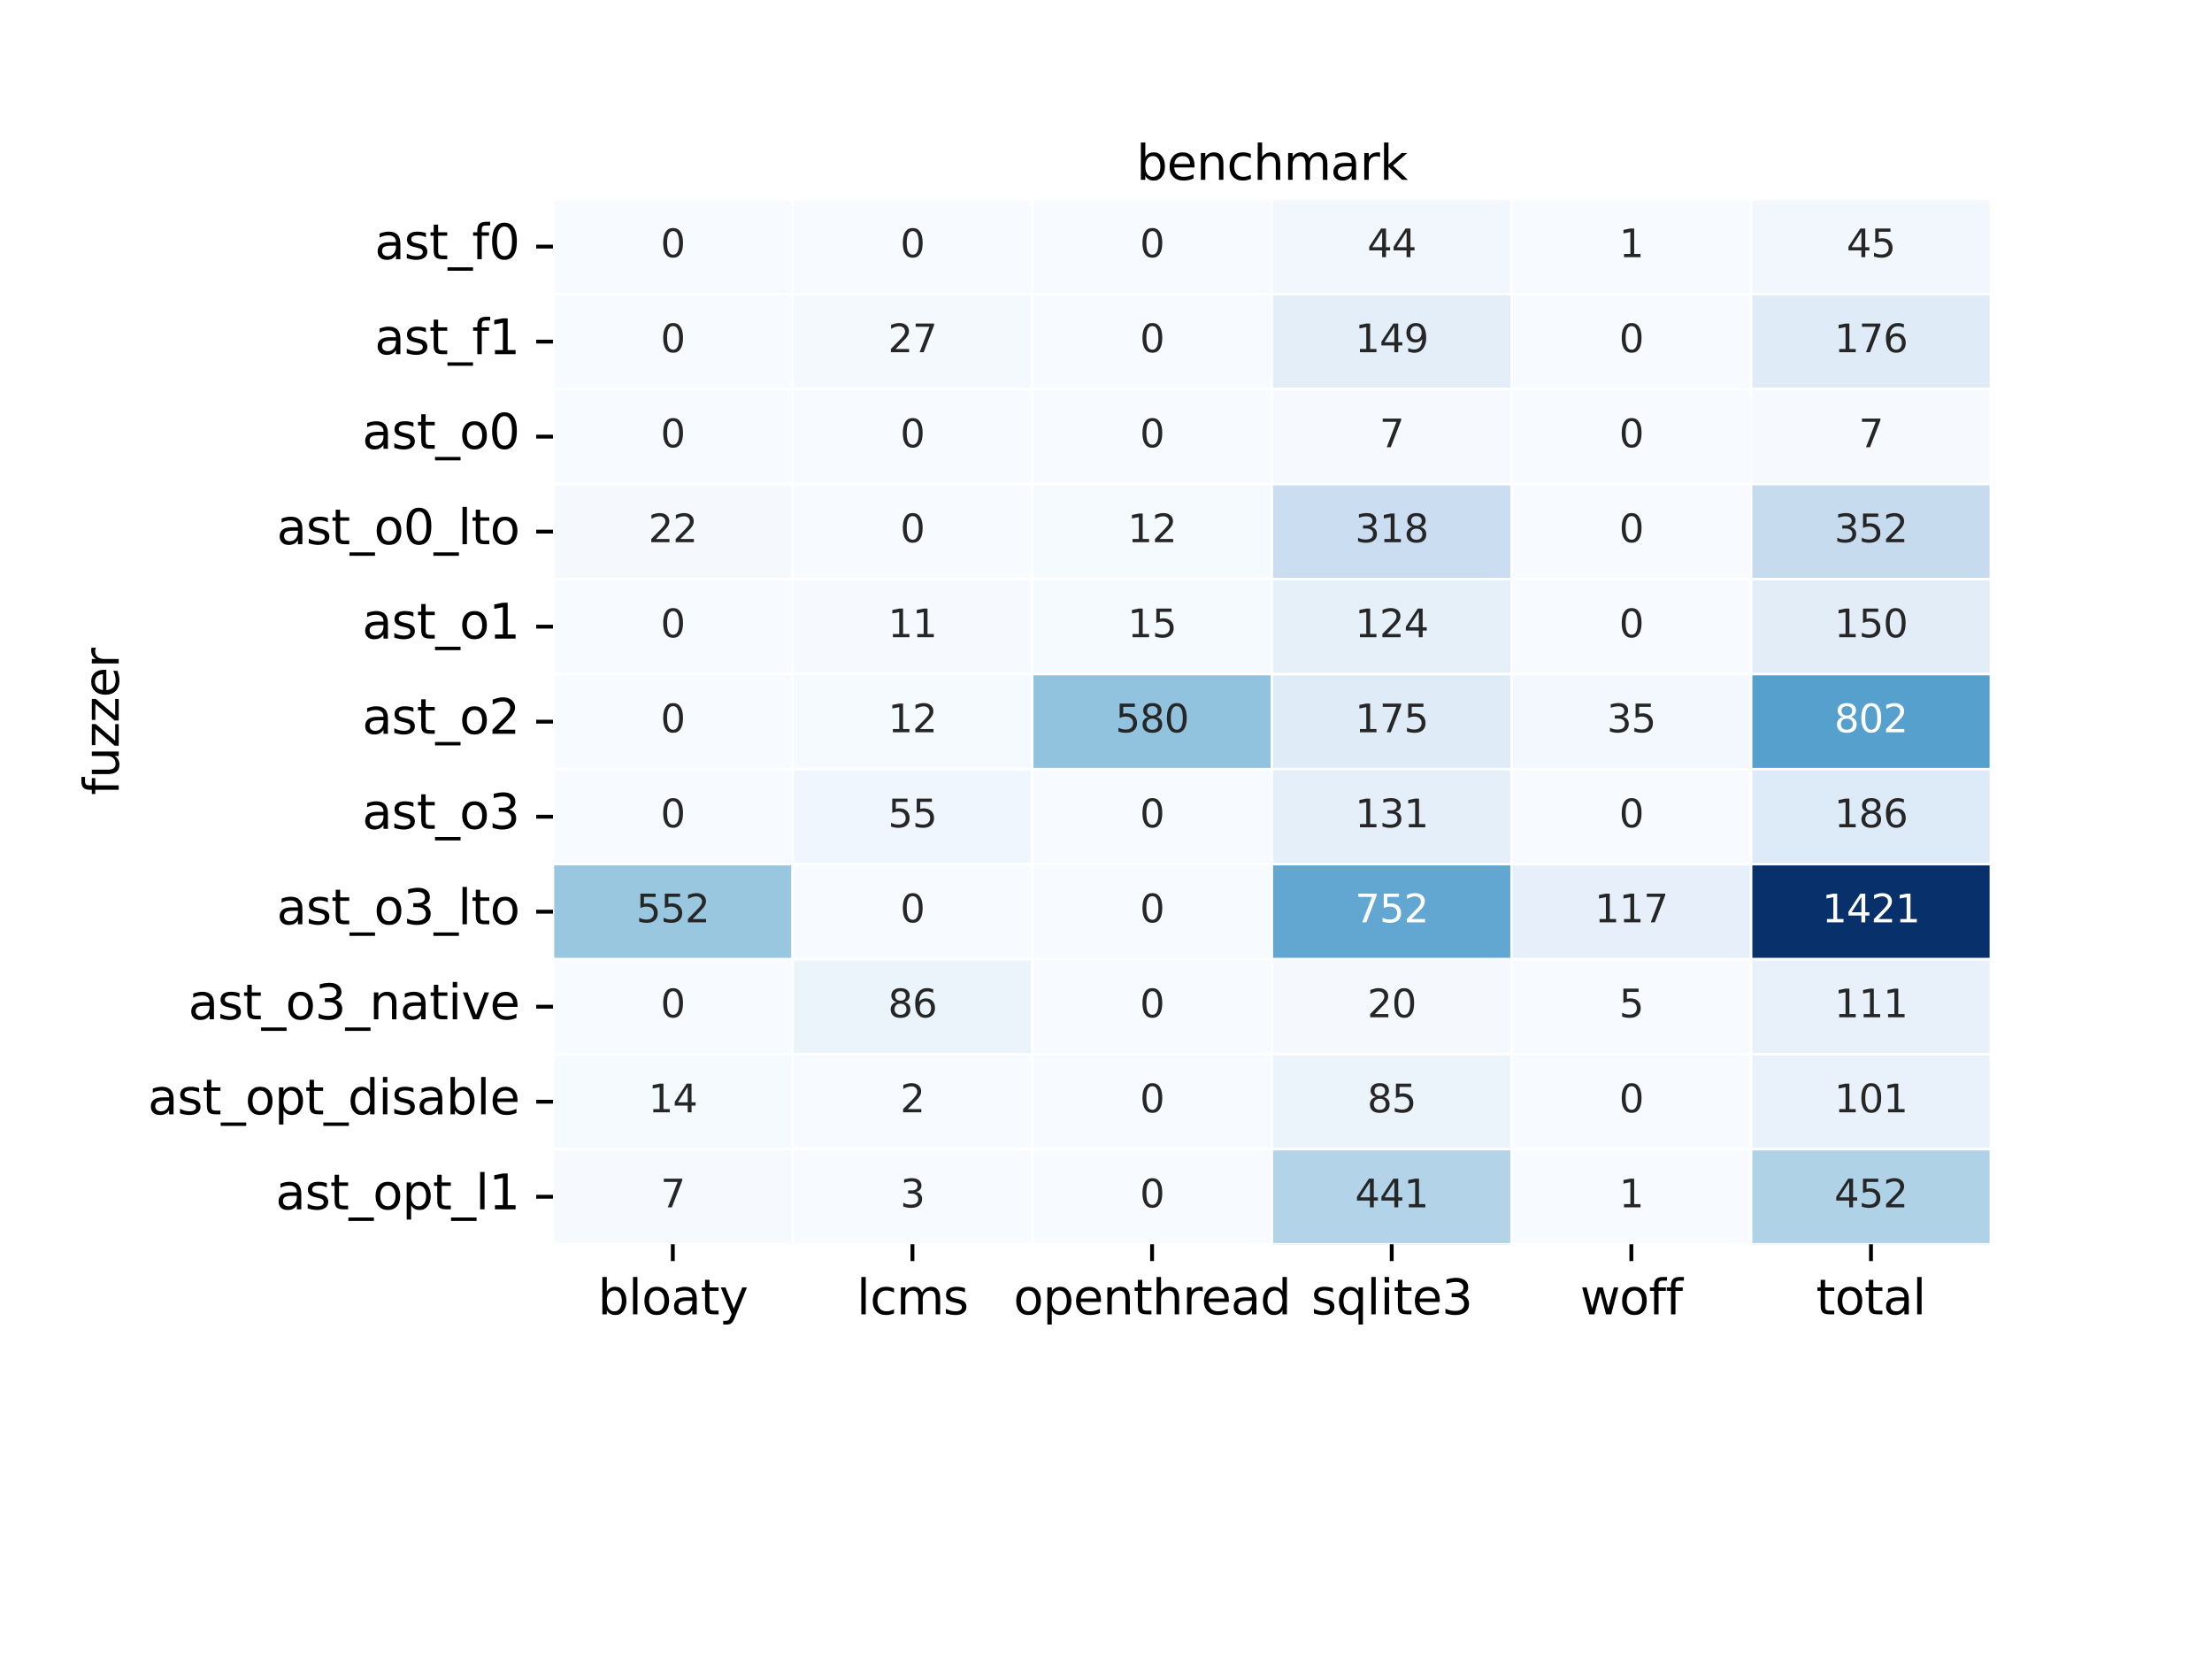 <?xml version="1.0" encoding="utf-8" standalone="no"?>
<!DOCTYPE svg PUBLIC "-//W3C//DTD SVG 1.1//EN"
  "http://www.w3.org/Graphics/SVG/1.1/DTD/svg11.dtd">
<svg xmlns:xlink="http://www.w3.org/1999/xlink" width="460.8pt" height="345.6pt" viewBox="0 0 460.8 345.6" xmlns="http://www.w3.org/2000/svg" version="1.1">
 <defs>
  <style type="text/css">*{stroke-linejoin: round; stroke-linecap: butt}</style>
 </defs>
 <g id="figure_1">
  <g id="patch_1">
   <path d="M 0 345.6 
L 460.8 345.6 
L 460.8 0 
L 0 0 
z
" style="fill: #ffffff"/>
  </g>
  <g id="axes_1">
   <g id="patch_2">
    <path d="M 115.2 259.2 
L 414.72 259.2 
L 414.72 41.472 
L 115.2 41.472 
z
" style="fill: #ffffff"/>
   </g>
   <g id="QuadMesh_1">
    <path d="M 115.2 41.472 
L 165.12 41.472 
L 165.12 61.265 
L 115.2 61.265 
L 115.2 41.472 
" clip-path="url(#pef3a5b1c20)" style="fill: #f7fbff; stroke: #ffffff; stroke-width: 0.5"/>
    <path d="M 165.12 41.472 
L 215.04 41.472 
L 215.04 61.265 
L 165.12 61.265 
L 165.12 41.472 
" clip-path="url(#pef3a5b1c20)" style="fill: #f7fbff; stroke: #ffffff; stroke-width: 0.5"/>
    <path d="M 215.04 41.472 
L 264.96 41.472 
L 264.96 61.265 
L 215.04 61.265 
L 215.04 41.472 
" clip-path="url(#pef3a5b1c20)" style="fill: #f7fbff; stroke: #ffffff; stroke-width: 0.5"/>
    <path d="M 264.96 41.472 
L 314.88 41.472 
L 314.88 61.265 
L 264.96 61.265 
L 264.96 41.472 
" clip-path="url(#pef3a5b1c20)" style="fill: #f2f7fd; stroke: #ffffff; stroke-width: 0.5"/>
    <path d="M 314.88 41.472 
L 364.8 41.472 
L 364.8 61.265 
L 314.88 61.265 
L 314.88 41.472 
" clip-path="url(#pef3a5b1c20)" style="fill: #f7fbff; stroke: #ffffff; stroke-width: 0.5"/>
    <path d="M 364.8 41.472 
L 414.72 41.472 
L 414.72 61.265 
L 364.8 61.265 
L 364.8 41.472 
" clip-path="url(#pef3a5b1c20)" style="fill: #f1f7fd; stroke: #ffffff; stroke-width: 0.5"/>
    <path d="M 115.2 61.265 
L 165.12 61.265 
L 165.12 81.059 
L 115.2 81.059 
L 115.2 61.265 
" clip-path="url(#pef3a5b1c20)" style="fill: #f7fbff; stroke: #ffffff; stroke-width: 0.5"/>
    <path d="M 165.12 61.265 
L 215.04 61.265 
L 215.04 81.059 
L 165.12 81.059 
L 165.12 61.265 
" clip-path="url(#pef3a5b1c20)" style="fill: #f4f9fe; stroke: #ffffff; stroke-width: 0.5"/>
    <path d="M 215.04 61.265 
L 264.96 61.265 
L 264.96 81.059 
L 215.04 81.059 
L 215.04 61.265 
" clip-path="url(#pef3a5b1c20)" style="fill: #f7fbff; stroke: #ffffff; stroke-width: 0.5"/>
    <path d="M 264.96 61.265 
L 314.88 61.265 
L 314.88 81.059 
L 264.96 81.059 
L 264.96 61.265 
" clip-path="url(#pef3a5b1c20)" style="fill: #e3eef8; stroke: #ffffff; stroke-width: 0.5"/>
    <path d="M 314.88 61.265 
L 364.8 61.265 
L 364.8 81.059 
L 314.88 81.059 
L 314.88 61.265 
" clip-path="url(#pef3a5b1c20)" style="fill: #f7fbff; stroke: #ffffff; stroke-width: 0.5"/>
    <path d="M 364.8 61.265 
L 414.72 61.265 
L 414.72 81.059 
L 364.8 81.059 
L 364.8 61.265 
" clip-path="url(#pef3a5b1c20)" style="fill: #dfebf7; stroke: #ffffff; stroke-width: 0.5"/>
    <path d="M 115.2 81.059 
L 165.12 81.059 
L 165.12 100.852 
L 115.2 100.852 
L 115.2 81.059 
" clip-path="url(#pef3a5b1c20)" style="fill: #f7fbff; stroke: #ffffff; stroke-width: 0.5"/>
    <path d="M 165.12 81.059 
L 215.04 81.059 
L 215.04 100.852 
L 165.12 100.852 
L 165.12 81.059 
" clip-path="url(#pef3a5b1c20)" style="fill: #f7fbff; stroke: #ffffff; stroke-width: 0.5"/>
    <path d="M 215.04 81.059 
L 264.96 81.059 
L 264.96 100.852 
L 215.04 100.852 
L 215.04 81.059 
" clip-path="url(#pef3a5b1c20)" style="fill: #f7fbff; stroke: #ffffff; stroke-width: 0.5"/>
    <path d="M 264.96 81.059 
L 314.88 81.059 
L 314.88 100.852 
L 264.96 100.852 
L 264.96 81.059 
" clip-path="url(#pef3a5b1c20)" style="fill: #f6faff; stroke: #ffffff; stroke-width: 0.5"/>
    <path d="M 314.88 81.059 
L 364.8 81.059 
L 364.8 100.852 
L 314.88 100.852 
L 314.88 81.059 
" clip-path="url(#pef3a5b1c20)" style="fill: #f7fbff; stroke: #ffffff; stroke-width: 0.5"/>
    <path d="M 364.8 81.059 
L 414.72 81.059 
L 414.72 100.852 
L 364.8 100.852 
L 364.8 81.059 
" clip-path="url(#pef3a5b1c20)" style="fill: #f6faff; stroke: #ffffff; stroke-width: 0.5"/>
    <path d="M 115.2 100.852 
L 165.12 100.852 
L 165.12 120.646 
L 115.2 120.646 
L 115.2 100.852 
" clip-path="url(#pef3a5b1c20)" style="fill: #f5f9fe; stroke: #ffffff; stroke-width: 0.5"/>
    <path d="M 165.12 100.852 
L 215.04 100.852 
L 215.04 120.646 
L 165.12 120.646 
L 165.12 100.852 
" clip-path="url(#pef3a5b1c20)" style="fill: #f7fbff; stroke: #ffffff; stroke-width: 0.5"/>
    <path d="M 215.04 100.852 
L 264.96 100.852 
L 264.96 120.646 
L 215.04 120.646 
L 215.04 100.852 
" clip-path="url(#pef3a5b1c20)" style="fill: #f5fafe; stroke: #ffffff; stroke-width: 0.5"/>
    <path d="M 264.96 100.852 
L 314.88 100.852 
L 314.88 120.646 
L 264.96 120.646 
L 264.96 100.852 
" clip-path="url(#pef3a5b1c20)" style="fill: #cbdef1; stroke: #ffffff; stroke-width: 0.5"/>
    <path d="M 314.88 100.852 
L 364.8 100.852 
L 364.8 120.646 
L 314.88 120.646 
L 314.88 100.852 
" clip-path="url(#pef3a5b1c20)" style="fill: #f7fbff; stroke: #ffffff; stroke-width: 0.5"/>
    <path d="M 364.8 100.852 
L 414.72 100.852 
L 414.72 120.646 
L 364.8 120.646 
L 364.8 100.852 
" clip-path="url(#pef3a5b1c20)" style="fill: #c7dbef; stroke: #ffffff; stroke-width: 0.5"/>
    <path d="M 115.2 120.646 
L 165.12 120.646 
L 165.12 140.439 
L 115.2 140.439 
L 115.2 120.646 
" clip-path="url(#pef3a5b1c20)" style="fill: #f7fbff; stroke: #ffffff; stroke-width: 0.5"/>
    <path d="M 165.12 120.646 
L 215.04 120.646 
L 215.04 140.439 
L 165.12 140.439 
L 165.12 120.646 
" clip-path="url(#pef3a5b1c20)" style="fill: #f6faff; stroke: #ffffff; stroke-width: 0.5"/>
    <path d="M 215.04 120.646 
L 264.96 120.646 
L 264.96 140.439 
L 215.04 140.439 
L 215.04 120.646 
" clip-path="url(#pef3a5b1c20)" style="fill: #f5fafe; stroke: #ffffff; stroke-width: 0.5"/>
    <path d="M 264.96 120.646 
L 314.88 120.646 
L 314.88 140.439 
L 264.96 140.439 
L 264.96 120.646 
" clip-path="url(#pef3a5b1c20)" style="fill: #e6f0f9; stroke: #ffffff; stroke-width: 0.5"/>
    <path d="M 314.88 120.646 
L 364.8 120.646 
L 364.8 140.439 
L 314.88 140.439 
L 314.88 120.646 
" clip-path="url(#pef3a5b1c20)" style="fill: #f7fbff; stroke: #ffffff; stroke-width: 0.5"/>
    <path d="M 364.8 120.646 
L 414.72 120.646 
L 414.72 140.439 
L 364.8 140.439 
L 364.8 120.646 
" clip-path="url(#pef3a5b1c20)" style="fill: #e2edf8; stroke: #ffffff; stroke-width: 0.5"/>
    <path d="M 115.2 140.439 
L 165.12 140.439 
L 165.12 160.233 
L 115.2 160.233 
L 115.2 140.439 
" clip-path="url(#pef3a5b1c20)" style="fill: #f7fbff; stroke: #ffffff; stroke-width: 0.5"/>
    <path d="M 165.12 140.439 
L 215.04 140.439 
L 215.04 160.233 
L 165.12 160.233 
L 165.12 140.439 
" clip-path="url(#pef3a5b1c20)" style="fill: #f5fafe; stroke: #ffffff; stroke-width: 0.5"/>
    <path d="M 215.04 140.439 
L 264.96 140.439 
L 264.96 160.233 
L 215.04 160.233 
L 215.04 140.439 
" clip-path="url(#pef3a5b1c20)" style="fill: #91c3de; stroke: #ffffff; stroke-width: 0.5"/>
    <path d="M 264.96 140.439 
L 314.88 140.439 
L 314.88 160.233 
L 264.96 160.233 
L 264.96 140.439 
" clip-path="url(#pef3a5b1c20)" style="fill: #dfebf7; stroke: #ffffff; stroke-width: 0.5"/>
    <path d="M 314.88 140.439 
L 364.8 140.439 
L 364.8 160.233 
L 314.88 160.233 
L 314.88 140.439 
" clip-path="url(#pef3a5b1c20)" style="fill: #f2f8fd; stroke: #ffffff; stroke-width: 0.5"/>
    <path d="M 364.8 140.439 
L 414.72 140.439 
L 414.72 160.233 
L 364.8 160.233 
L 364.8 140.439 
" clip-path="url(#pef3a5b1c20)" style="fill: #56a0ce; stroke: #ffffff; stroke-width: 0.5"/>
    <path d="M 115.2 160.233 
L 165.12 160.233 
L 165.12 180.026 
L 115.2 180.026 
L 115.2 160.233 
" clip-path="url(#pef3a5b1c20)" style="fill: #f7fbff; stroke: #ffffff; stroke-width: 0.5"/>
    <path d="M 165.12 160.233 
L 215.04 160.233 
L 215.04 180.026 
L 165.12 180.026 
L 165.12 160.233 
" clip-path="url(#pef3a5b1c20)" style="fill: #f0f6fd; stroke: #ffffff; stroke-width: 0.5"/>
    <path d="M 215.04 160.233 
L 264.96 160.233 
L 264.96 180.026 
L 215.04 180.026 
L 215.04 160.233 
" clip-path="url(#pef3a5b1c20)" style="fill: #f7fbff; stroke: #ffffff; stroke-width: 0.5"/>
    <path d="M 264.96 160.233 
L 314.88 160.233 
L 314.88 180.026 
L 264.96 180.026 
L 264.96 160.233 
" clip-path="url(#pef3a5b1c20)" style="fill: #e5eff9; stroke: #ffffff; stroke-width: 0.5"/>
    <path d="M 314.88 160.233 
L 364.8 160.233 
L 364.8 180.026 
L 314.88 180.026 
L 314.88 160.233 
" clip-path="url(#pef3a5b1c20)" style="fill: #f7fbff; stroke: #ffffff; stroke-width: 0.5"/>
    <path d="M 364.8 160.233 
L 414.72 160.233 
L 414.72 180.026 
L 364.8 180.026 
L 364.8 160.233 
" clip-path="url(#pef3a5b1c20)" style="fill: #ddeaf7; stroke: #ffffff; stroke-width: 0.5"/>
    <path d="M 115.2 180.026 
L 165.12 180.026 
L 165.12 199.82 
L 115.2 199.82 
L 115.2 180.026 
" clip-path="url(#pef3a5b1c20)" style="fill: #99c7e0; stroke: #ffffff; stroke-width: 0.5"/>
    <path d="M 165.12 180.026 
L 215.04 180.026 
L 215.04 199.82 
L 165.12 199.82 
L 165.12 180.026 
" clip-path="url(#pef3a5b1c20)" style="fill: #f7fbff; stroke: #ffffff; stroke-width: 0.5"/>
    <path d="M 215.04 180.026 
L 264.96 180.026 
L 264.96 199.82 
L 215.04 199.82 
L 215.04 180.026 
" clip-path="url(#pef3a5b1c20)" style="fill: #f7fbff; stroke: #ffffff; stroke-width: 0.5"/>
    <path d="M 264.96 180.026 
L 314.88 180.026 
L 314.88 199.82 
L 264.96 199.82 
L 264.96 180.026 
" clip-path="url(#pef3a5b1c20)" style="fill: #61a7d2; stroke: #ffffff; stroke-width: 0.5"/>
    <path d="M 314.88 180.026 
L 364.8 180.026 
L 364.8 199.82 
L 314.88 199.82 
L 314.88 180.026 
" clip-path="url(#pef3a5b1c20)" style="fill: #e7f0fa; stroke: #ffffff; stroke-width: 0.5"/>
    <path d="M 364.8 180.026 
L 414.72 180.026 
L 414.72 199.82 
L 364.8 199.82 
L 364.8 180.026 
" clip-path="url(#pef3a5b1c20)" style="fill: #08306b; stroke: #ffffff; stroke-width: 0.5"/>
    <path d="M 115.2 199.82 
L 165.12 199.82 
L 165.12 219.613 
L 115.2 219.613 
L 115.2 199.82 
" clip-path="url(#pef3a5b1c20)" style="fill: #f7fbff; stroke: #ffffff; stroke-width: 0.5"/>
    <path d="M 165.12 199.82 
L 215.04 199.82 
L 215.04 219.613 
L 165.12 219.613 
L 165.12 199.82 
" clip-path="url(#pef3a5b1c20)" style="fill: #ebf3fb; stroke: #ffffff; stroke-width: 0.5"/>
    <path d="M 215.04 199.82 
L 264.96 199.82 
L 264.96 219.613 
L 215.04 219.613 
L 215.04 199.82 
" clip-path="url(#pef3a5b1c20)" style="fill: #f7fbff; stroke: #ffffff; stroke-width: 0.5"/>
    <path d="M 264.96 199.82 
L 314.88 199.82 
L 314.88 219.613 
L 264.96 219.613 
L 264.96 199.82 
" clip-path="url(#pef3a5b1c20)" style="fill: #f5f9fe; stroke: #ffffff; stroke-width: 0.5"/>
    <path d="M 314.88 199.82 
L 364.8 199.82 
L 364.8 219.613 
L 314.88 219.613 
L 314.88 199.82 
" clip-path="url(#pef3a5b1c20)" style="fill: #f7fbff; stroke: #ffffff; stroke-width: 0.5"/>
    <path d="M 364.8 199.82 
L 414.72 199.82 
L 414.72 219.613 
L 364.8 219.613 
L 364.8 199.82 
" clip-path="url(#pef3a5b1c20)" style="fill: #e8f1fa; stroke: #ffffff; stroke-width: 0.5"/>
    <path d="M 115.2 219.613 
L 165.12 219.613 
L 165.12 239.407 
L 115.2 239.407 
L 115.2 219.613 
" clip-path="url(#pef3a5b1c20)" style="fill: #f5fafe; stroke: #ffffff; stroke-width: 0.5"/>
    <path d="M 165.12 219.613 
L 215.04 219.613 
L 215.04 239.407 
L 165.12 239.407 
L 165.12 219.613 
" clip-path="url(#pef3a5b1c20)" style="fill: #f7fbff; stroke: #ffffff; stroke-width: 0.5"/>
    <path d="M 215.04 219.613 
L 264.96 219.613 
L 264.96 239.407 
L 215.04 239.407 
L 215.04 219.613 
" clip-path="url(#pef3a5b1c20)" style="fill: #f7fbff; stroke: #ffffff; stroke-width: 0.5"/>
    <path d="M 264.96 219.613 
L 314.88 219.613 
L 314.88 239.407 
L 264.96 239.407 
L 264.96 219.613 
" clip-path="url(#pef3a5b1c20)" style="fill: #ebf3fb; stroke: #ffffff; stroke-width: 0.5"/>
    <path d="M 314.88 219.613 
L 364.8 219.613 
L 364.8 239.407 
L 314.88 239.407 
L 314.88 219.613 
" clip-path="url(#pef3a5b1c20)" style="fill: #f7fbff; stroke: #ffffff; stroke-width: 0.5"/>
    <path d="M 364.8 219.613 
L 414.72 219.613 
L 414.72 239.407 
L 364.8 239.407 
L 364.8 219.613 
" clip-path="url(#pef3a5b1c20)" style="fill: #e9f2fa; stroke: #ffffff; stroke-width: 0.5"/>
    <path d="M 115.2 239.407 
L 165.12 239.407 
L 165.12 259.2 
L 115.2 259.2 
L 115.2 239.407 
" clip-path="url(#pef3a5b1c20)" style="fill: #f6faff; stroke: #ffffff; stroke-width: 0.5"/>
    <path d="M 165.12 239.407 
L 215.04 239.407 
L 215.04 259.2 
L 165.12 259.2 
L 165.12 239.407 
" clip-path="url(#pef3a5b1c20)" style="fill: #f7fbff; stroke: #ffffff; stroke-width: 0.5"/>
    <path d="M 215.04 239.407 
L 264.96 239.407 
L 264.96 259.2 
L 215.04 259.2 
L 215.04 239.407 
" clip-path="url(#pef3a5b1c20)" style="fill: #f7fbff; stroke: #ffffff; stroke-width: 0.5"/>
    <path d="M 264.96 239.407 
L 314.88 239.407 
L 314.88 259.2 
L 264.96 259.2 
L 264.96 239.407 
" clip-path="url(#pef3a5b1c20)" style="fill: #b3d3e8; stroke: #ffffff; stroke-width: 0.5"/>
    <path d="M 314.88 239.407 
L 364.8 239.407 
L 364.8 259.2 
L 314.88 259.2 
L 314.88 239.407 
" clip-path="url(#pef3a5b1c20)" style="fill: #f7fbff; stroke: #ffffff; stroke-width: 0.5"/>
    <path d="M 364.8 239.407 
L 414.72 239.407 
L 414.72 259.2 
L 364.8 259.2 
L 364.8 239.407 
" clip-path="url(#pef3a5b1c20)" style="fill: #b0d2e7; stroke: #ffffff; stroke-width: 0.5"/>
   </g>
   <g id="matplotlib.axis_1">
    <g id="xtick_1">
     <g id="line2d_1">
      <defs>
       <path id="mfd2d631ad7" d="M 0 0 
L 0 3.5 
" style="stroke: #000000; stroke-width: 0.8"/>
      </defs>
      <g>
       <use xlink:href="#mfd2d631ad7" x="140.16" y="259.2" style="stroke: #000000; stroke-width: 0.8"/>
      </g>
     </g>
     <g id="text_1">
      <!-- bloaty -->
      <g transform="translate(124.554 273.798)scale(0.1 -0.1)">
       <defs>
        <path id="DejaVuSans-62" d="M 3116 1747 
Q 3116 2381 2855 2742 
Q 2594 3103 2138 3103 
Q 1681 3103 1420 2742 
Q 1159 2381 1159 1747 
Q 1159 1113 1420 752 
Q 1681 391 2138 391 
Q 2594 391 2855 752 
Q 3116 1113 3116 1747 
z
M 1159 2969 
Q 1341 3281 1617 3432 
Q 1894 3584 2278 3584 
Q 2916 3584 3314 3078 
Q 3713 2572 3713 1747 
Q 3713 922 3314 415 
Q 2916 -91 2278 -91 
Q 1894 -91 1617 61 
Q 1341 213 1159 525 
L 1159 0 
L 581 0 
L 581 4863 
L 1159 4863 
L 1159 2969 
z
" transform="scale(0.016)"/>
        <path id="DejaVuSans-6c" d="M 603 4863 
L 1178 4863 
L 1178 0 
L 603 0 
L 603 4863 
z
" transform="scale(0.016)"/>
        <path id="DejaVuSans-6f" d="M 1959 3097 
Q 1497 3097 1228 2736 
Q 959 2375 959 1747 
Q 959 1119 1226 758 
Q 1494 397 1959 397 
Q 2419 397 2687 759 
Q 2956 1122 2956 1747 
Q 2956 2369 2687 2733 
Q 2419 3097 1959 3097 
z
M 1959 3584 
Q 2709 3584 3137 3096 
Q 3566 2609 3566 1747 
Q 3566 888 3137 398 
Q 2709 -91 1959 -91 
Q 1206 -91 779 398 
Q 353 888 353 1747 
Q 353 2609 779 3096 
Q 1206 3584 1959 3584 
z
" transform="scale(0.016)"/>
        <path id="DejaVuSans-61" d="M 2194 1759 
Q 1497 1759 1228 1600 
Q 959 1441 959 1056 
Q 959 750 1161 570 
Q 1363 391 1709 391 
Q 2188 391 2477 730 
Q 2766 1069 2766 1631 
L 2766 1759 
L 2194 1759 
z
M 3341 1997 
L 3341 0 
L 2766 0 
L 2766 531 
Q 2569 213 2275 61 
Q 1981 -91 1556 -91 
Q 1019 -91 701 211 
Q 384 513 384 1019 
Q 384 1609 779 1909 
Q 1175 2209 1959 2209 
L 2766 2209 
L 2766 2266 
Q 2766 2663 2505 2880 
Q 2244 3097 1772 3097 
Q 1472 3097 1187 3025 
Q 903 2953 641 2809 
L 641 3341 
Q 956 3463 1253 3523 
Q 1550 3584 1831 3584 
Q 2591 3584 2966 3190 
Q 3341 2797 3341 1997 
z
" transform="scale(0.016)"/>
        <path id="DejaVuSans-74" d="M 1172 4494 
L 1172 3500 
L 2356 3500 
L 2356 3053 
L 1172 3053 
L 1172 1153 
Q 1172 725 1289 603 
Q 1406 481 1766 481 
L 2356 481 
L 2356 0 
L 1766 0 
Q 1100 0 847 248 
Q 594 497 594 1153 
L 594 3053 
L 172 3053 
L 172 3500 
L 594 3500 
L 594 4494 
L 1172 4494 
z
" transform="scale(0.016)"/>
        <path id="DejaVuSans-79" d="M 2059 -325 
Q 1816 -950 1584 -1140 
Q 1353 -1331 966 -1331 
L 506 -1331 
L 506 -850 
L 844 -850 
Q 1081 -850 1212 -737 
Q 1344 -625 1503 -206 
L 1606 56 
L 191 3500 
L 800 3500 
L 1894 763 
L 2988 3500 
L 3597 3500 
L 2059 -325 
z
" transform="scale(0.016)"/>
       </defs>
       <use xlink:href="#DejaVuSans-62"/>
       <use xlink:href="#DejaVuSans-6c" x="63.477"/>
       <use xlink:href="#DejaVuSans-6f" x="91.26"/>
       <use xlink:href="#DejaVuSans-61" x="152.441"/>
       <use xlink:href="#DejaVuSans-74" x="213.721"/>
       <use xlink:href="#DejaVuSans-79" x="252.93"/>
      </g>
     </g>
    </g>
    <g id="xtick_2">
     <g id="line2d_2">
      <g>
       <use xlink:href="#mfd2d631ad7" x="190.08" y="259.2" style="stroke: #000000; stroke-width: 0.8"/>
      </g>
     </g>
     <g id="text_2">
      <!-- lcms -->
      <g transform="translate(178.467 273.798)scale(0.1 -0.1)">
       <defs>
        <path id="DejaVuSans-63" d="M 3122 3366 
L 3122 2828 
Q 2878 2963 2633 3030 
Q 2388 3097 2138 3097 
Q 1578 3097 1268 2742 
Q 959 2388 959 1747 
Q 959 1106 1268 751 
Q 1578 397 2138 397 
Q 2388 397 2633 464 
Q 2878 531 3122 666 
L 3122 134 
Q 2881 22 2623 -34 
Q 2366 -91 2075 -91 
Q 1284 -91 818 406 
Q 353 903 353 1747 
Q 353 2603 823 3093 
Q 1294 3584 2113 3584 
Q 2378 3584 2631 3529 
Q 2884 3475 3122 3366 
z
" transform="scale(0.016)"/>
        <path id="DejaVuSans-6d" d="M 3328 2828 
Q 3544 3216 3844 3400 
Q 4144 3584 4550 3584 
Q 5097 3584 5394 3201 
Q 5691 2819 5691 2113 
L 5691 0 
L 5113 0 
L 5113 2094 
Q 5113 2597 4934 2840 
Q 4756 3084 4391 3084 
Q 3944 3084 3684 2787 
Q 3425 2491 3425 1978 
L 3425 0 
L 2847 0 
L 2847 2094 
Q 2847 2600 2669 2842 
Q 2491 3084 2119 3084 
Q 1678 3084 1418 2786 
Q 1159 2488 1159 1978 
L 1159 0 
L 581 0 
L 581 3500 
L 1159 3500 
L 1159 2956 
Q 1356 3278 1631 3431 
Q 1906 3584 2284 3584 
Q 2666 3584 2933 3390 
Q 3200 3197 3328 2828 
z
" transform="scale(0.016)"/>
        <path id="DejaVuSans-73" d="M 2834 3397 
L 2834 2853 
Q 2591 2978 2328 3040 
Q 2066 3103 1784 3103 
Q 1356 3103 1142 2972 
Q 928 2841 928 2578 
Q 928 2378 1081 2264 
Q 1234 2150 1697 2047 
L 1894 2003 
Q 2506 1872 2764 1633 
Q 3022 1394 3022 966 
Q 3022 478 2636 193 
Q 2250 -91 1575 -91 
Q 1294 -91 989 -36 
Q 684 19 347 128 
L 347 722 
Q 666 556 975 473 
Q 1284 391 1588 391 
Q 1994 391 2212 530 
Q 2431 669 2431 922 
Q 2431 1156 2273 1281 
Q 2116 1406 1581 1522 
L 1381 1569 
Q 847 1681 609 1914 
Q 372 2147 372 2553 
Q 372 3047 722 3315 
Q 1072 3584 1716 3584 
Q 2034 3584 2315 3537 
Q 2597 3491 2834 3397 
z
" transform="scale(0.016)"/>
       </defs>
       <use xlink:href="#DejaVuSans-6c"/>
       <use xlink:href="#DejaVuSans-63" x="27.783"/>
       <use xlink:href="#DejaVuSans-6d" x="82.764"/>
       <use xlink:href="#DejaVuSans-73" x="180.176"/>
      </g>
     </g>
    </g>
    <g id="xtick_3">
     <g id="line2d_3">
      <g>
       <use xlink:href="#mfd2d631ad7" x="240" y="259.2" style="stroke: #000000; stroke-width: 0.8"/>
      </g>
     </g>
     <g id="text_3">
      <!-- openthread -->
      <g transform="translate(211.134 273.798)scale(0.1 -0.1)">
       <defs>
        <path id="DejaVuSans-70" d="M 1159 525 
L 1159 -1331 
L 581 -1331 
L 581 3500 
L 1159 3500 
L 1159 2969 
Q 1341 3281 1617 3432 
Q 1894 3584 2278 3584 
Q 2916 3584 3314 3078 
Q 3713 2572 3713 1747 
Q 3713 922 3314 415 
Q 2916 -91 2278 -91 
Q 1894 -91 1617 61 
Q 1341 213 1159 525 
z
M 3116 1747 
Q 3116 2381 2855 2742 
Q 2594 3103 2138 3103 
Q 1681 3103 1420 2742 
Q 1159 2381 1159 1747 
Q 1159 1113 1420 752 
Q 1681 391 2138 391 
Q 2594 391 2855 752 
Q 3116 1113 3116 1747 
z
" transform="scale(0.016)"/>
        <path id="DejaVuSans-65" d="M 3597 1894 
L 3597 1613 
L 953 1613 
Q 991 1019 1311 708 
Q 1631 397 2203 397 
Q 2534 397 2845 478 
Q 3156 559 3463 722 
L 3463 178 
Q 3153 47 2828 -22 
Q 2503 -91 2169 -91 
Q 1331 -91 842 396 
Q 353 884 353 1716 
Q 353 2575 817 3079 
Q 1281 3584 2069 3584 
Q 2775 3584 3186 3129 
Q 3597 2675 3597 1894 
z
M 3022 2063 
Q 3016 2534 2758 2815 
Q 2500 3097 2075 3097 
Q 1594 3097 1305 2825 
Q 1016 2553 972 2059 
L 3022 2063 
z
" transform="scale(0.016)"/>
        <path id="DejaVuSans-6e" d="M 3513 2113 
L 3513 0 
L 2938 0 
L 2938 2094 
Q 2938 2591 2744 2837 
Q 2550 3084 2163 3084 
Q 1697 3084 1428 2787 
Q 1159 2491 1159 1978 
L 1159 0 
L 581 0 
L 581 3500 
L 1159 3500 
L 1159 2956 
Q 1366 3272 1645 3428 
Q 1925 3584 2291 3584 
Q 2894 3584 3203 3211 
Q 3513 2838 3513 2113 
z
" transform="scale(0.016)"/>
        <path id="DejaVuSans-68" d="M 3513 2113 
L 3513 0 
L 2938 0 
L 2938 2094 
Q 2938 2591 2744 2837 
Q 2550 3084 2163 3084 
Q 1697 3084 1428 2787 
Q 1159 2491 1159 1978 
L 1159 0 
L 581 0 
L 581 4863 
L 1159 4863 
L 1159 2956 
Q 1366 3272 1645 3428 
Q 1925 3584 2291 3584 
Q 2894 3584 3203 3211 
Q 3513 2838 3513 2113 
z
" transform="scale(0.016)"/>
        <path id="DejaVuSans-72" d="M 2631 2963 
Q 2534 3019 2420 3045 
Q 2306 3072 2169 3072 
Q 1681 3072 1420 2755 
Q 1159 2438 1159 1844 
L 1159 0 
L 581 0 
L 581 3500 
L 1159 3500 
L 1159 2956 
Q 1341 3275 1631 3429 
Q 1922 3584 2338 3584 
Q 2397 3584 2469 3576 
Q 2541 3569 2628 3553 
L 2631 2963 
z
" transform="scale(0.016)"/>
        <path id="DejaVuSans-64" d="M 2906 2969 
L 2906 4863 
L 3481 4863 
L 3481 0 
L 2906 0 
L 2906 525 
Q 2725 213 2448 61 
Q 2172 -91 1784 -91 
Q 1150 -91 751 415 
Q 353 922 353 1747 
Q 353 2572 751 3078 
Q 1150 3584 1784 3584 
Q 2172 3584 2448 3432 
Q 2725 3281 2906 2969 
z
M 947 1747 
Q 947 1113 1208 752 
Q 1469 391 1925 391 
Q 2381 391 2643 752 
Q 2906 1113 2906 1747 
Q 2906 2381 2643 2742 
Q 2381 3103 1925 3103 
Q 1469 3103 1208 2742 
Q 947 2381 947 1747 
z
" transform="scale(0.016)"/>
       </defs>
       <use xlink:href="#DejaVuSans-6f"/>
       <use xlink:href="#DejaVuSans-70" x="61.182"/>
       <use xlink:href="#DejaVuSans-65" x="124.658"/>
       <use xlink:href="#DejaVuSans-6e" x="186.182"/>
       <use xlink:href="#DejaVuSans-74" x="249.561"/>
       <use xlink:href="#DejaVuSans-68" x="288.77"/>
       <use xlink:href="#DejaVuSans-72" x="352.148"/>
       <use xlink:href="#DejaVuSans-65" x="391.012"/>
       <use xlink:href="#DejaVuSans-61" x="452.535"/>
       <use xlink:href="#DejaVuSans-64" x="513.814"/>
      </g>
     </g>
    </g>
    <g id="xtick_4">
     <g id="line2d_4">
      <g>
       <use xlink:href="#mfd2d631ad7" x="289.92" y="259.2" style="stroke: #000000; stroke-width: 0.8"/>
      </g>
     </g>
     <g id="text_4">
      <!-- sqlite3 -->
      <g transform="translate(273.145 273.798)scale(0.1 -0.1)">
       <defs>
        <path id="DejaVuSans-71" d="M 947 1747 
Q 947 1113 1208 752 
Q 1469 391 1925 391 
Q 2381 391 2643 752 
Q 2906 1113 2906 1747 
Q 2906 2381 2643 2742 
Q 2381 3103 1925 3103 
Q 1469 3103 1208 2742 
Q 947 2381 947 1747 
z
M 2906 525 
Q 2725 213 2448 61 
Q 2172 -91 1784 -91 
Q 1150 -91 751 415 
Q 353 922 353 1747 
Q 353 2572 751 3078 
Q 1150 3584 1784 3584 
Q 2172 3584 2448 3432 
Q 2725 3281 2906 2969 
L 2906 3500 
L 3481 3500 
L 3481 -1331 
L 2906 -1331 
L 2906 525 
z
" transform="scale(0.016)"/>
        <path id="DejaVuSans-69" d="M 603 3500 
L 1178 3500 
L 1178 0 
L 603 0 
L 603 3500 
z
M 603 4863 
L 1178 4863 
L 1178 4134 
L 603 4134 
L 603 4863 
z
" transform="scale(0.016)"/>
        <path id="DejaVuSans-33" d="M 2597 2516 
Q 3050 2419 3304 2112 
Q 3559 1806 3559 1356 
Q 3559 666 3084 287 
Q 2609 -91 1734 -91 
Q 1441 -91 1130 -33 
Q 819 25 488 141 
L 488 750 
Q 750 597 1062 519 
Q 1375 441 1716 441 
Q 2309 441 2620 675 
Q 2931 909 2931 1356 
Q 2931 1769 2642 2001 
Q 2353 2234 1838 2234 
L 1294 2234 
L 1294 2753 
L 1863 2753 
Q 2328 2753 2575 2939 
Q 2822 3125 2822 3475 
Q 2822 3834 2567 4026 
Q 2313 4219 1838 4219 
Q 1578 4219 1281 4162 
Q 984 4106 628 3988 
L 628 4550 
Q 988 4650 1302 4700 
Q 1616 4750 1894 4750 
Q 2613 4750 3031 4423 
Q 3450 4097 3450 3541 
Q 3450 3153 3228 2886 
Q 3006 2619 2597 2516 
z
" transform="scale(0.016)"/>
       </defs>
       <use xlink:href="#DejaVuSans-73"/>
       <use xlink:href="#DejaVuSans-71" x="52.1"/>
       <use xlink:href="#DejaVuSans-6c" x="115.576"/>
       <use xlink:href="#DejaVuSans-69" x="143.359"/>
       <use xlink:href="#DejaVuSans-74" x="171.143"/>
       <use xlink:href="#DejaVuSans-65" x="210.352"/>
       <use xlink:href="#DejaVuSans-33" x="271.875"/>
      </g>
     </g>
    </g>
    <g id="xtick_5">
     <g id="line2d_5">
      <g>
       <use xlink:href="#mfd2d631ad7" x="339.84" y="259.2" style="stroke: #000000; stroke-width: 0.8"/>
      </g>
     </g>
     <g id="text_5">
      <!-- woff -->
      <g transform="translate(329.171 273.798)scale(0.1 -0.1)">
       <defs>
        <path id="DejaVuSans-77" d="M 269 3500 
L 844 3500 
L 1563 769 
L 2278 3500 
L 2956 3500 
L 3675 769 
L 4391 3500 
L 4966 3500 
L 4050 0 
L 3372 0 
L 2619 2869 
L 1863 0 
L 1184 0 
L 269 3500 
z
" transform="scale(0.016)"/>
        <path id="DejaVuSans-66" d="M 2375 4863 
L 2375 4384 
L 1825 4384 
Q 1516 4384 1395 4259 
Q 1275 4134 1275 3809 
L 1275 3500 
L 2222 3500 
L 2222 3053 
L 1275 3053 
L 1275 0 
L 697 0 
L 697 3053 
L 147 3053 
L 147 3500 
L 697 3500 
L 697 3744 
Q 697 4328 969 4595 
Q 1241 4863 1831 4863 
L 2375 4863 
z
" transform="scale(0.016)"/>
       </defs>
       <use xlink:href="#DejaVuSans-77"/>
       <use xlink:href="#DejaVuSans-6f" x="81.787"/>
       <use xlink:href="#DejaVuSans-66" x="142.969"/>
       <use xlink:href="#DejaVuSans-66" x="178.174"/>
      </g>
     </g>
    </g>
    <g id="xtick_6">
     <g id="line2d_6">
      <g>
       <use xlink:href="#mfd2d631ad7" x="389.76" y="259.2" style="stroke: #000000; stroke-width: 0.8"/>
      </g>
     </g>
     <g id="text_6">
      <!-- total -->
      <g transform="translate(378.327 273.798)scale(0.1 -0.1)">
       <use xlink:href="#DejaVuSans-74"/>
       <use xlink:href="#DejaVuSans-6f" x="39.209"/>
       <use xlink:href="#DejaVuSans-74" x="100.391"/>
       <use xlink:href="#DejaVuSans-61" x="139.6"/>
       <use xlink:href="#DejaVuSans-6c" x="200.879"/>
      </g>
     </g>
    </g>
    <g id="text_7">
     <!-- benchmark -->
     <g transform="translate(236.737 37.472)scale(0.1 -0.1)">
      <defs>
       <path id="DejaVuSans-6b" d="M 581 4863 
L 1159 4863 
L 1159 1991 
L 2875 3500 
L 3609 3500 
L 1753 1863 
L 3688 0 
L 2938 0 
L 1159 1709 
L 1159 0 
L 581 0 
L 581 4863 
z
" transform="scale(0.016)"/>
      </defs>
      <use xlink:href="#DejaVuSans-62"/>
      <use xlink:href="#DejaVuSans-65" x="63.477"/>
      <use xlink:href="#DejaVuSans-6e" x="125"/>
      <use xlink:href="#DejaVuSans-63" x="188.379"/>
      <use xlink:href="#DejaVuSans-68" x="243.359"/>
      <use xlink:href="#DejaVuSans-6d" x="306.738"/>
      <use xlink:href="#DejaVuSans-61" x="404.15"/>
      <use xlink:href="#DejaVuSans-72" x="465.43"/>
      <use xlink:href="#DejaVuSans-6b" x="506.543"/>
     </g>
    </g>
   </g>
   <g id="matplotlib.axis_2">
    <g id="ytick_1">
     <g id="line2d_7">
      <defs>
       <path id="m366fe751c8" d="M 0 0 
L -3.5 0 
" style="stroke: #000000; stroke-width: 0.8"/>
      </defs>
      <g>
       <use xlink:href="#m366fe751c8" x="115.2" y="51.369" style="stroke: #000000; stroke-width: 0.8"/>
      </g>
     </g>
     <g id="text_8">
      <!-- ast_f0 -->
      <g transform="translate(78.059 53.989)scale(0.1 -0.1)">
       <defs>
        <path id="DejaVuSans-5f" d="M 3263 -1063 
L 3263 -1509 
L -63 -1509 
L -63 -1063 
L 3263 -1063 
z
" transform="scale(0.016)"/>
        <path id="DejaVuSans-30" d="M 2034 4250 
Q 1547 4250 1301 3770 
Q 1056 3291 1056 2328 
Q 1056 1369 1301 889 
Q 1547 409 2034 409 
Q 2525 409 2770 889 
Q 3016 1369 3016 2328 
Q 3016 3291 2770 3770 
Q 2525 4250 2034 4250 
z
M 2034 4750 
Q 2819 4750 3233 4129 
Q 3647 3509 3647 2328 
Q 3647 1150 3233 529 
Q 2819 -91 2034 -91 
Q 1250 -91 836 529 
Q 422 1150 422 2328 
Q 422 3509 836 4129 
Q 1250 4750 2034 4750 
z
" transform="scale(0.016)"/>
       </defs>
       <use xlink:href="#DejaVuSans-61"/>
       <use xlink:href="#DejaVuSans-73" x="61.279"/>
       <use xlink:href="#DejaVuSans-74" x="113.379"/>
       <use xlink:href="#DejaVuSans-5f" x="152.588"/>
       <use xlink:href="#DejaVuSans-66" x="202.588"/>
       <use xlink:href="#DejaVuSans-30" x="237.793"/>
      </g>
     </g>
    </g>
    <g id="ytick_2">
     <g id="line2d_8">
      <g>
       <use xlink:href="#m366fe751c8" x="115.2" y="71.162" style="stroke: #000000; stroke-width: 0.8"/>
      </g>
     </g>
     <g id="text_9">
      <!-- ast_f1 -->
      <g transform="translate(78.059 73.782)scale(0.1 -0.1)">
       <defs>
        <path id="DejaVuSans-31" d="M 794 531 
L 1825 531 
L 1825 4091 
L 703 3866 
L 703 4441 
L 1819 4666 
L 2450 4666 
L 2450 531 
L 3481 531 
L 3481 0 
L 794 0 
L 794 531 
z
" transform="scale(0.016)"/>
       </defs>
       <use xlink:href="#DejaVuSans-61"/>
       <use xlink:href="#DejaVuSans-73" x="61.279"/>
       <use xlink:href="#DejaVuSans-74" x="113.379"/>
       <use xlink:href="#DejaVuSans-5f" x="152.588"/>
       <use xlink:href="#DejaVuSans-66" x="202.588"/>
       <use xlink:href="#DejaVuSans-31" x="237.793"/>
      </g>
     </g>
    </g>
    <g id="ytick_3">
     <g id="line2d_9">
      <g>
       <use xlink:href="#m366fe751c8" x="115.2" y="90.956" style="stroke: #000000; stroke-width: 0.8"/>
      </g>
     </g>
     <g id="text_10">
      <!-- ast_o0 -->
      <g transform="translate(75.461 93.488)scale(0.1 -0.1)">
       <use xlink:href="#DejaVuSans-61"/>
       <use xlink:href="#DejaVuSans-73" x="61.279"/>
       <use xlink:href="#DejaVuSans-74" x="113.379"/>
       <use xlink:href="#DejaVuSans-5f" x="152.588"/>
       <use xlink:href="#DejaVuSans-6f" x="202.588"/>
       <use xlink:href="#DejaVuSans-30" x="263.77"/>
      </g>
     </g>
    </g>
    <g id="ytick_4">
     <g id="line2d_10">
      <g>
       <use xlink:href="#m366fe751c8" x="115.2" y="110.749" style="stroke: #000000; stroke-width: 0.8"/>
      </g>
     </g>
     <g id="text_11">
      <!-- ast_o0_lto -->
      <g transform="translate(57.644 113.369)scale(0.1 -0.1)">
       <use xlink:href="#DejaVuSans-61"/>
       <use xlink:href="#DejaVuSans-73" x="61.279"/>
       <use xlink:href="#DejaVuSans-74" x="113.379"/>
       <use xlink:href="#DejaVuSans-5f" x="152.588"/>
       <use xlink:href="#DejaVuSans-6f" x="202.588"/>
       <use xlink:href="#DejaVuSans-30" x="263.77"/>
       <use xlink:href="#DejaVuSans-5f" x="327.393"/>
       <use xlink:href="#DejaVuSans-6c" x="377.393"/>
       <use xlink:href="#DejaVuSans-74" x="405.176"/>
       <use xlink:href="#DejaVuSans-6f" x="444.385"/>
      </g>
     </g>
    </g>
    <g id="ytick_5">
     <g id="line2d_11">
      <g>
       <use xlink:href="#m366fe751c8" x="115.2" y="130.543" style="stroke: #000000; stroke-width: 0.8"/>
      </g>
     </g>
     <g id="text_12">
      <!-- ast_o1 -->
      <g transform="translate(75.461 133.024)scale(0.1 -0.1)">
       <use xlink:href="#DejaVuSans-61"/>
       <use xlink:href="#DejaVuSans-73" x="61.279"/>
       <use xlink:href="#DejaVuSans-74" x="113.379"/>
       <use xlink:href="#DejaVuSans-5f" x="152.588"/>
       <use xlink:href="#DejaVuSans-6f" x="202.588"/>
       <use xlink:href="#DejaVuSans-31" x="263.77"/>
      </g>
     </g>
    </g>
    <g id="ytick_6">
     <g id="line2d_12">
      <g>
       <use xlink:href="#m366fe751c8" x="115.2" y="150.336" style="stroke: #000000; stroke-width: 0.8"/>
      </g>
     </g>
     <g id="text_13">
      <!-- ast_o2 -->
      <g transform="translate(75.461 152.868)scale(0.1 -0.1)">
       <defs>
        <path id="DejaVuSans-32" d="M 1228 531 
L 3431 531 
L 3431 0 
L 469 0 
L 469 531 
Q 828 903 1448 1529 
Q 2069 2156 2228 2338 
Q 2531 2678 2651 2914 
Q 2772 3150 2772 3378 
Q 2772 3750 2511 3984 
Q 2250 4219 1831 4219 
Q 1534 4219 1204 4116 
Q 875 4013 500 3803 
L 500 4441 
Q 881 4594 1212 4672 
Q 1544 4750 1819 4750 
Q 2544 4750 2975 4387 
Q 3406 4025 3406 3419 
Q 3406 3131 3298 2873 
Q 3191 2616 2906 2266 
Q 2828 2175 2409 1742 
Q 1991 1309 1228 531 
z
" transform="scale(0.016)"/>
       </defs>
       <use xlink:href="#DejaVuSans-61"/>
       <use xlink:href="#DejaVuSans-73" x="61.279"/>
       <use xlink:href="#DejaVuSans-74" x="113.379"/>
       <use xlink:href="#DejaVuSans-5f" x="152.588"/>
       <use xlink:href="#DejaVuSans-6f" x="202.588"/>
       <use xlink:href="#DejaVuSans-32" x="263.77"/>
      </g>
     </g>
    </g>
    <g id="ytick_7">
     <g id="line2d_13">
      <g>
       <use xlink:href="#m366fe751c8" x="115.2" y="170.129" style="stroke: #000000; stroke-width: 0.8"/>
      </g>
     </g>
     <g id="text_14">
      <!-- ast_o3 -->
      <g transform="translate(75.461 172.661)scale(0.1 -0.1)">
       <use xlink:href="#DejaVuSans-61"/>
       <use xlink:href="#DejaVuSans-73" x="61.279"/>
       <use xlink:href="#DejaVuSans-74" x="113.379"/>
       <use xlink:href="#DejaVuSans-5f" x="152.588"/>
       <use xlink:href="#DejaVuSans-6f" x="202.588"/>
       <use xlink:href="#DejaVuSans-33" x="263.77"/>
      </g>
     </g>
    </g>
    <g id="ytick_8">
     <g id="line2d_14">
      <g>
       <use xlink:href="#m366fe751c8" x="115.2" y="189.923" style="stroke: #000000; stroke-width: 0.8"/>
      </g>
     </g>
     <g id="text_15">
      <!-- ast_o3_lto -->
      <g transform="translate(57.644 192.543)scale(0.1 -0.1)">
       <use xlink:href="#DejaVuSans-61"/>
       <use xlink:href="#DejaVuSans-73" x="61.279"/>
       <use xlink:href="#DejaVuSans-74" x="113.379"/>
       <use xlink:href="#DejaVuSans-5f" x="152.588"/>
       <use xlink:href="#DejaVuSans-6f" x="202.588"/>
       <use xlink:href="#DejaVuSans-33" x="263.77"/>
       <use xlink:href="#DejaVuSans-5f" x="327.393"/>
       <use xlink:href="#DejaVuSans-6c" x="377.393"/>
       <use xlink:href="#DejaVuSans-74" x="405.176"/>
       <use xlink:href="#DejaVuSans-6f" x="444.385"/>
      </g>
     </g>
    </g>
    <g id="ytick_9">
     <g id="line2d_15">
      <g>
       <use xlink:href="#m366fe751c8" x="115.2" y="209.716" style="stroke: #000000; stroke-width: 0.8"/>
      </g>
     </g>
     <g id="text_16">
      <!-- ast_o3_native -->
      <g transform="translate(39.225 212.337)scale(0.1 -0.1)">
       <defs>
        <path id="DejaVuSans-76" d="M 191 3500 
L 800 3500 
L 1894 563 
L 2988 3500 
L 3597 3500 
L 2284 0 
L 1503 0 
L 191 3500 
z
" transform="scale(0.016)"/>
       </defs>
       <use xlink:href="#DejaVuSans-61"/>
       <use xlink:href="#DejaVuSans-73" x="61.279"/>
       <use xlink:href="#DejaVuSans-74" x="113.379"/>
       <use xlink:href="#DejaVuSans-5f" x="152.588"/>
       <use xlink:href="#DejaVuSans-6f" x="202.588"/>
       <use xlink:href="#DejaVuSans-33" x="263.77"/>
       <use xlink:href="#DejaVuSans-5f" x="327.393"/>
       <use xlink:href="#DejaVuSans-6e" x="377.393"/>
       <use xlink:href="#DejaVuSans-61" x="440.771"/>
       <use xlink:href="#DejaVuSans-74" x="502.051"/>
       <use xlink:href="#DejaVuSans-69" x="541.26"/>
       <use xlink:href="#DejaVuSans-76" x="569.043"/>
       <use xlink:href="#DejaVuSans-65" x="628.223"/>
      </g>
     </g>
    </g>
    <g id="ytick_10">
     <g id="line2d_16">
      <g>
       <use xlink:href="#m366fe751c8" x="115.2" y="229.51" style="stroke: #000000; stroke-width: 0.8"/>
      </g>
     </g>
     <g id="text_17">
      <!-- ast_opt_disable -->
      <g transform="translate(30.811 232.13)scale(0.1 -0.1)">
       <use xlink:href="#DejaVuSans-61"/>
       <use xlink:href="#DejaVuSans-73" x="61.279"/>
       <use xlink:href="#DejaVuSans-74" x="113.379"/>
       <use xlink:href="#DejaVuSans-5f" x="152.588"/>
       <use xlink:href="#DejaVuSans-6f" x="202.588"/>
       <use xlink:href="#DejaVuSans-70" x="263.77"/>
       <use xlink:href="#DejaVuSans-74" x="327.246"/>
       <use xlink:href="#DejaVuSans-5f" x="366.455"/>
       <use xlink:href="#DejaVuSans-64" x="416.455"/>
       <use xlink:href="#DejaVuSans-69" x="479.932"/>
       <use xlink:href="#DejaVuSans-73" x="507.715"/>
       <use xlink:href="#DejaVuSans-61" x="559.814"/>
       <use xlink:href="#DejaVuSans-62" x="621.094"/>
       <use xlink:href="#DejaVuSans-6c" x="684.57"/>
       <use xlink:href="#DejaVuSans-65" x="712.354"/>
      </g>
     </g>
    </g>
    <g id="ytick_11">
     <g id="line2d_17">
      <g>
       <use xlink:href="#m366fe751c8" x="115.2" y="249.303" style="stroke: #000000; stroke-width: 0.8"/>
      </g>
     </g>
     <g id="text_18">
      <!-- ast_opt_l1 -->
      <g transform="translate(57.414 251.924)scale(0.1 -0.1)">
       <use xlink:href="#DejaVuSans-61"/>
       <use xlink:href="#DejaVuSans-73" x="61.279"/>
       <use xlink:href="#DejaVuSans-74" x="113.379"/>
       <use xlink:href="#DejaVuSans-5f" x="152.588"/>
       <use xlink:href="#DejaVuSans-6f" x="202.588"/>
       <use xlink:href="#DejaVuSans-70" x="263.77"/>
       <use xlink:href="#DejaVuSans-74" x="327.246"/>
       <use xlink:href="#DejaVuSans-5f" x="366.455"/>
       <use xlink:href="#DejaVuSans-6c" x="416.455"/>
       <use xlink:href="#DejaVuSans-31" x="444.238"/>
      </g>
     </g>
    </g>
    <g id="text_19">
     <!-- fuzzer -->
     <g transform="translate(24.731 165.645)rotate(-90)scale(0.1 -0.1)">
      <defs>
       <path id="DejaVuSans-75" d="M 544 1381 
L 544 3500 
L 1119 3500 
L 1119 1403 
Q 1119 906 1312 657 
Q 1506 409 1894 409 
Q 2359 409 2629 706 
Q 2900 1003 2900 1516 
L 2900 3500 
L 3475 3500 
L 3475 0 
L 2900 0 
L 2900 538 
Q 2691 219 2414 64 
Q 2138 -91 1772 -91 
Q 1169 -91 856 284 
Q 544 659 544 1381 
z
M 1991 3584 
L 1991 3584 
z
" transform="scale(0.016)"/>
       <path id="DejaVuSans-7a" d="M 353 3500 
L 3084 3500 
L 3084 2975 
L 922 459 
L 3084 459 
L 3084 0 
L 275 0 
L 275 525 
L 2438 3041 
L 353 3041 
L 353 3500 
z
" transform="scale(0.016)"/>
      </defs>
      <use xlink:href="#DejaVuSans-66"/>
      <use xlink:href="#DejaVuSans-75" x="35.205"/>
      <use xlink:href="#DejaVuSans-7a" x="98.584"/>
      <use xlink:href="#DejaVuSans-7a" x="151.074"/>
      <use xlink:href="#DejaVuSans-65" x="203.564"/>
      <use xlink:href="#DejaVuSans-72" x="265.088"/>
     </g>
    </g>
   </g>
   <g id="text_20">
    <!-- 0 -->
    <g style="fill: #262626" transform="translate(137.615 53.576)scale(0.08 -0.08)">
     <use xlink:href="#DejaVuSans-30"/>
    </g>
   </g>
   <g id="text_21">
    <!-- 0 -->
    <g style="fill: #262626" transform="translate(187.535 53.576)scale(0.08 -0.08)">
     <use xlink:href="#DejaVuSans-30"/>
    </g>
   </g>
   <g id="text_22">
    <!-- 0 -->
    <g style="fill: #262626" transform="translate(237.455 53.576)scale(0.08 -0.08)">
     <use xlink:href="#DejaVuSans-30"/>
    </g>
   </g>
   <g id="text_23">
    <!-- 44 -->
    <g style="fill: #262626" transform="translate(284.83 53.576)scale(0.08 -0.08)">
     <defs>
      <path id="DejaVuSans-34" d="M 2419 4116 
L 825 1625 
L 2419 1625 
L 2419 4116 
z
M 2253 4666 
L 3047 4666 
L 3047 1625 
L 3713 1625 
L 3713 1100 
L 3047 1100 
L 3047 0 
L 2419 0 
L 2419 1100 
L 313 1100 
L 313 1709 
L 2253 4666 
z
" transform="scale(0.016)"/>
     </defs>
     <use xlink:href="#DejaVuSans-34"/>
     <use xlink:href="#DejaVuSans-34" x="63.623"/>
    </g>
   </g>
   <g id="text_24">
    <!-- 1 -->
    <g style="fill: #262626" transform="translate(337.295 53.576)scale(0.08 -0.08)">
     <use xlink:href="#DejaVuSans-31"/>
    </g>
   </g>
   <g id="text_25">
    <!-- 45 -->
    <g style="fill: #262626" transform="translate(384.67 53.576)scale(0.08 -0.08)">
     <defs>
      <path id="DejaVuSans-35" d="M 691 4666 
L 3169 4666 
L 3169 4134 
L 1269 4134 
L 1269 2991 
Q 1406 3038 1543 3061 
Q 1681 3084 1819 3084 
Q 2600 3084 3056 2656 
Q 3513 2228 3513 1497 
Q 3513 744 3044 326 
Q 2575 -91 1722 -91 
Q 1428 -91 1123 -41 
Q 819 9 494 109 
L 494 744 
Q 775 591 1075 516 
Q 1375 441 1709 441 
Q 2250 441 2565 725 
Q 2881 1009 2881 1497 
Q 2881 1984 2565 2268 
Q 2250 2553 1709 2553 
Q 1456 2553 1204 2497 
Q 953 2441 691 2322 
L 691 4666 
z
" transform="scale(0.016)"/>
     </defs>
     <use xlink:href="#DejaVuSans-34"/>
     <use xlink:href="#DejaVuSans-35" x="63.623"/>
    </g>
   </g>
   <g id="text_26">
    <!-- 0 -->
    <g style="fill: #262626" transform="translate(137.615 73.37)scale(0.08 -0.08)">
     <use xlink:href="#DejaVuSans-30"/>
    </g>
   </g>
   <g id="text_27">
    <!-- 27 -->
    <g style="fill: #262626" transform="translate(184.99 73.37)scale(0.08 -0.08)">
     <defs>
      <path id="DejaVuSans-37" d="M 525 4666 
L 3525 4666 
L 3525 4397 
L 1831 0 
L 1172 0 
L 2766 4134 
L 525 4134 
L 525 4666 
z
" transform="scale(0.016)"/>
     </defs>
     <use xlink:href="#DejaVuSans-32"/>
     <use xlink:href="#DejaVuSans-37" x="63.623"/>
    </g>
   </g>
   <g id="text_28">
    <!-- 0 -->
    <g style="fill: #262626" transform="translate(237.455 73.37)scale(0.08 -0.08)">
     <use xlink:href="#DejaVuSans-30"/>
    </g>
   </g>
   <g id="text_29">
    <!-- 149 -->
    <g style="fill: #262626" transform="translate(282.285 73.37)scale(0.08 -0.08)">
     <defs>
      <path id="DejaVuSans-39" d="M 703 97 
L 703 672 
Q 941 559 1184 500 
Q 1428 441 1663 441 
Q 2288 441 2617 861 
Q 2947 1281 2994 2138 
Q 2813 1869 2534 1725 
Q 2256 1581 1919 1581 
Q 1219 1581 811 2004 
Q 403 2428 403 3163 
Q 403 3881 828 4315 
Q 1253 4750 1959 4750 
Q 2769 4750 3195 4129 
Q 3622 3509 3622 2328 
Q 3622 1225 3098 567 
Q 2575 -91 1691 -91 
Q 1453 -91 1209 -44 
Q 966 3 703 97 
z
M 1959 2075 
Q 2384 2075 2632 2365 
Q 2881 2656 2881 3163 
Q 2881 3666 2632 3958 
Q 2384 4250 1959 4250 
Q 1534 4250 1286 3958 
Q 1038 3666 1038 3163 
Q 1038 2656 1286 2365 
Q 1534 2075 1959 2075 
z
" transform="scale(0.016)"/>
     </defs>
     <use xlink:href="#DejaVuSans-31"/>
     <use xlink:href="#DejaVuSans-34" x="63.623"/>
     <use xlink:href="#DejaVuSans-39" x="127.246"/>
    </g>
   </g>
   <g id="text_30">
    <!-- 0 -->
    <g style="fill: #262626" transform="translate(337.295 73.37)scale(0.08 -0.08)">
     <use xlink:href="#DejaVuSans-30"/>
    </g>
   </g>
   <g id="text_31">
    <!-- 176 -->
    <g style="fill: #262626" transform="translate(382.125 73.37)scale(0.08 -0.08)">
     <defs>
      <path id="DejaVuSans-36" d="M 2113 2584 
Q 1688 2584 1439 2293 
Q 1191 2003 1191 1497 
Q 1191 994 1439 701 
Q 1688 409 2113 409 
Q 2538 409 2786 701 
Q 3034 994 3034 1497 
Q 3034 2003 2786 2293 
Q 2538 2584 2113 2584 
z
M 3366 4563 
L 3366 3988 
Q 3128 4100 2886 4159 
Q 2644 4219 2406 4219 
Q 1781 4219 1451 3797 
Q 1122 3375 1075 2522 
Q 1259 2794 1537 2939 
Q 1816 3084 2150 3084 
Q 2853 3084 3261 2657 
Q 3669 2231 3669 1497 
Q 3669 778 3244 343 
Q 2819 -91 2113 -91 
Q 1303 -91 875 529 
Q 447 1150 447 2328 
Q 447 3434 972 4092 
Q 1497 4750 2381 4750 
Q 2619 4750 2861 4703 
Q 3103 4656 3366 4563 
z
" transform="scale(0.016)"/>
     </defs>
     <use xlink:href="#DejaVuSans-31"/>
     <use xlink:href="#DejaVuSans-37" x="63.623"/>
     <use xlink:href="#DejaVuSans-36" x="127.246"/>
    </g>
   </g>
   <g id="text_32">
    <!-- 0 -->
    <g style="fill: #262626" transform="translate(137.615 93.163)scale(0.08 -0.08)">
     <use xlink:href="#DejaVuSans-30"/>
    </g>
   </g>
   <g id="text_33">
    <!-- 0 -->
    <g style="fill: #262626" transform="translate(187.535 93.163)scale(0.08 -0.08)">
     <use xlink:href="#DejaVuSans-30"/>
    </g>
   </g>
   <g id="text_34">
    <!-- 0 -->
    <g style="fill: #262626" transform="translate(237.455 93.163)scale(0.08 -0.08)">
     <use xlink:href="#DejaVuSans-30"/>
    </g>
   </g>
   <g id="text_35">
    <!-- 7 -->
    <g style="fill: #262626" transform="translate(287.375 93.163)scale(0.08 -0.08)">
     <use xlink:href="#DejaVuSans-37"/>
    </g>
   </g>
   <g id="text_36">
    <!-- 0 -->
    <g style="fill: #262626" transform="translate(337.295 93.163)scale(0.08 -0.08)">
     <use xlink:href="#DejaVuSans-30"/>
    </g>
   </g>
   <g id="text_37">
    <!-- 7 -->
    <g style="fill: #262626" transform="translate(387.215 93.163)scale(0.08 -0.08)">
     <use xlink:href="#DejaVuSans-37"/>
    </g>
   </g>
   <g id="text_38">
    <!-- 22 -->
    <g style="fill: #262626" transform="translate(135.07 112.957)scale(0.08 -0.08)">
     <use xlink:href="#DejaVuSans-32"/>
     <use xlink:href="#DejaVuSans-32" x="63.623"/>
    </g>
   </g>
   <g id="text_39">
    <!-- 0 -->
    <g style="fill: #262626" transform="translate(187.535 112.957)scale(0.08 -0.08)">
     <use xlink:href="#DejaVuSans-30"/>
    </g>
   </g>
   <g id="text_40">
    <!-- 12 -->
    <g style="fill: #262626" transform="translate(234.91 112.957)scale(0.08 -0.08)">
     <use xlink:href="#DejaVuSans-31"/>
     <use xlink:href="#DejaVuSans-32" x="63.623"/>
    </g>
   </g>
   <g id="text_41">
    <!-- 318 -->
    <g style="fill: #262626" transform="translate(282.285 112.957)scale(0.08 -0.08)">
     <defs>
      <path id="DejaVuSans-38" d="M 2034 2216 
Q 1584 2216 1326 1975 
Q 1069 1734 1069 1313 
Q 1069 891 1326 650 
Q 1584 409 2034 409 
Q 2484 409 2743 651 
Q 3003 894 3003 1313 
Q 3003 1734 2745 1975 
Q 2488 2216 2034 2216 
z
M 1403 2484 
Q 997 2584 770 2862 
Q 544 3141 544 3541 
Q 544 4100 942 4425 
Q 1341 4750 2034 4750 
Q 2731 4750 3128 4425 
Q 3525 4100 3525 3541 
Q 3525 3141 3298 2862 
Q 3072 2584 2669 2484 
Q 3125 2378 3379 2068 
Q 3634 1759 3634 1313 
Q 3634 634 3220 271 
Q 2806 -91 2034 -91 
Q 1263 -91 848 271 
Q 434 634 434 1313 
Q 434 1759 690 2068 
Q 947 2378 1403 2484 
z
M 1172 3481 
Q 1172 3119 1398 2916 
Q 1625 2713 2034 2713 
Q 2441 2713 2670 2916 
Q 2900 3119 2900 3481 
Q 2900 3844 2670 4047 
Q 2441 4250 2034 4250 
Q 1625 4250 1398 4047 
Q 1172 3844 1172 3481 
z
" transform="scale(0.016)"/>
     </defs>
     <use xlink:href="#DejaVuSans-33"/>
     <use xlink:href="#DejaVuSans-31" x="63.623"/>
     <use xlink:href="#DejaVuSans-38" x="127.246"/>
    </g>
   </g>
   <g id="text_42">
    <!-- 0 -->
    <g style="fill: #262626" transform="translate(337.295 112.957)scale(0.08 -0.08)">
     <use xlink:href="#DejaVuSans-30"/>
    </g>
   </g>
   <g id="text_43">
    <!-- 352 -->
    <g style="fill: #262626" transform="translate(382.125 112.957)scale(0.08 -0.08)">
     <use xlink:href="#DejaVuSans-33"/>
     <use xlink:href="#DejaVuSans-35" x="63.623"/>
     <use xlink:href="#DejaVuSans-32" x="127.246"/>
    </g>
   </g>
   <g id="text_44">
    <!-- 0 -->
    <g style="fill: #262626" transform="translate(137.615 132.75)scale(0.08 -0.08)">
     <use xlink:href="#DejaVuSans-30"/>
    </g>
   </g>
   <g id="text_45">
    <!-- 11 -->
    <g style="fill: #262626" transform="translate(184.99 132.75)scale(0.08 -0.08)">
     <use xlink:href="#DejaVuSans-31"/>
     <use xlink:href="#DejaVuSans-31" x="63.623"/>
    </g>
   </g>
   <g id="text_46">
    <!-- 15 -->
    <g style="fill: #262626" transform="translate(234.91 132.75)scale(0.08 -0.08)">
     <use xlink:href="#DejaVuSans-31"/>
     <use xlink:href="#DejaVuSans-35" x="63.623"/>
    </g>
   </g>
   <g id="text_47">
    <!-- 124 -->
    <g style="fill: #262626" transform="translate(282.285 132.75)scale(0.08 -0.08)">
     <use xlink:href="#DejaVuSans-31"/>
     <use xlink:href="#DejaVuSans-32" x="63.623"/>
     <use xlink:href="#DejaVuSans-34" x="127.246"/>
    </g>
   </g>
   <g id="text_48">
    <!-- 0 -->
    <g style="fill: #262626" transform="translate(337.295 132.75)scale(0.08 -0.08)">
     <use xlink:href="#DejaVuSans-30"/>
    </g>
   </g>
   <g id="text_49">
    <!-- 150 -->
    <g style="fill: #262626" transform="translate(382.125 132.75)scale(0.08 -0.08)">
     <use xlink:href="#DejaVuSans-31"/>
     <use xlink:href="#DejaVuSans-35" x="63.623"/>
     <use xlink:href="#DejaVuSans-30" x="127.246"/>
    </g>
   </g>
   <g id="text_50">
    <!-- 0 -->
    <g style="fill: #262626" transform="translate(137.615 152.543)scale(0.08 -0.08)">
     <use xlink:href="#DejaVuSans-30"/>
    </g>
   </g>
   <g id="text_51">
    <!-- 12 -->
    <g style="fill: #262626" transform="translate(184.99 152.543)scale(0.08 -0.08)">
     <use xlink:href="#DejaVuSans-31"/>
     <use xlink:href="#DejaVuSans-32" x="63.623"/>
    </g>
   </g>
   <g id="text_52">
    <!-- 580 -->
    <g style="fill: #262626" transform="translate(232.365 152.543)scale(0.08 -0.08)">
     <use xlink:href="#DejaVuSans-35"/>
     <use xlink:href="#DejaVuSans-38" x="63.623"/>
     <use xlink:href="#DejaVuSans-30" x="127.246"/>
    </g>
   </g>
   <g id="text_53">
    <!-- 175 -->
    <g style="fill: #262626" transform="translate(282.285 152.543)scale(0.08 -0.08)">
     <use xlink:href="#DejaVuSans-31"/>
     <use xlink:href="#DejaVuSans-37" x="63.623"/>
     <use xlink:href="#DejaVuSans-35" x="127.246"/>
    </g>
   </g>
   <g id="text_54">
    <!-- 35 -->
    <g style="fill: #262626" transform="translate(334.75 152.543)scale(0.08 -0.08)">
     <use xlink:href="#DejaVuSans-33"/>
     <use xlink:href="#DejaVuSans-35" x="63.623"/>
    </g>
   </g>
   <g id="text_55">
    <!-- 802 -->
    <g style="fill: #ffffff" transform="translate(382.125 152.543)scale(0.08 -0.08)">
     <use xlink:href="#DejaVuSans-38"/>
     <use xlink:href="#DejaVuSans-30" x="63.623"/>
     <use xlink:href="#DejaVuSans-32" x="127.246"/>
    </g>
   </g>
   <g id="text_56">
    <!-- 0 -->
    <g style="fill: #262626" transform="translate(137.615 172.337)scale(0.08 -0.08)">
     <use xlink:href="#DejaVuSans-30"/>
    </g>
   </g>
   <g id="text_57">
    <!-- 55 -->
    <g style="fill: #262626" transform="translate(184.99 172.337)scale(0.08 -0.08)">
     <use xlink:href="#DejaVuSans-35"/>
     <use xlink:href="#DejaVuSans-35" x="63.623"/>
    </g>
   </g>
   <g id="text_58">
    <!-- 0 -->
    <g style="fill: #262626" transform="translate(237.455 172.337)scale(0.08 -0.08)">
     <use xlink:href="#DejaVuSans-30"/>
    </g>
   </g>
   <g id="text_59">
    <!-- 131 -->
    <g style="fill: #262626" transform="translate(282.285 172.337)scale(0.08 -0.08)">
     <use xlink:href="#DejaVuSans-31"/>
     <use xlink:href="#DejaVuSans-33" x="63.623"/>
     <use xlink:href="#DejaVuSans-31" x="127.246"/>
    </g>
   </g>
   <g id="text_60">
    <!-- 0 -->
    <g style="fill: #262626" transform="translate(337.295 172.337)scale(0.08 -0.08)">
     <use xlink:href="#DejaVuSans-30"/>
    </g>
   </g>
   <g id="text_61">
    <!-- 186 -->
    <g style="fill: #262626" transform="translate(382.125 172.337)scale(0.08 -0.08)">
     <use xlink:href="#DejaVuSans-31"/>
     <use xlink:href="#DejaVuSans-38" x="63.623"/>
     <use xlink:href="#DejaVuSans-36" x="127.246"/>
    </g>
   </g>
   <g id="text_62">
    <!-- 552 -->
    <g style="fill: #262626" transform="translate(132.525 192.13)scale(0.08 -0.08)">
     <use xlink:href="#DejaVuSans-35"/>
     <use xlink:href="#DejaVuSans-35" x="63.623"/>
     <use xlink:href="#DejaVuSans-32" x="127.246"/>
    </g>
   </g>
   <g id="text_63">
    <!-- 0 -->
    <g style="fill: #262626" transform="translate(187.535 192.13)scale(0.08 -0.08)">
     <use xlink:href="#DejaVuSans-30"/>
    </g>
   </g>
   <g id="text_64">
    <!-- 0 -->
    <g style="fill: #262626" transform="translate(237.455 192.13)scale(0.08 -0.08)">
     <use xlink:href="#DejaVuSans-30"/>
    </g>
   </g>
   <g id="text_65">
    <!-- 752 -->
    <g style="fill: #ffffff" transform="translate(282.285 192.13)scale(0.08 -0.08)">
     <use xlink:href="#DejaVuSans-37"/>
     <use xlink:href="#DejaVuSans-35" x="63.623"/>
     <use xlink:href="#DejaVuSans-32" x="127.246"/>
    </g>
   </g>
   <g id="text_66">
    <!-- 117 -->
    <g style="fill: #262626" transform="translate(332.205 192.13)scale(0.08 -0.08)">
     <use xlink:href="#DejaVuSans-31"/>
     <use xlink:href="#DejaVuSans-31" x="63.623"/>
     <use xlink:href="#DejaVuSans-37" x="127.246"/>
    </g>
   </g>
   <g id="text_67">
    <!-- 1421 -->
    <g style="fill: #ffffff" transform="translate(379.58 192.13)scale(0.08 -0.08)">
     <use xlink:href="#DejaVuSans-31"/>
     <use xlink:href="#DejaVuSans-34" x="63.623"/>
     <use xlink:href="#DejaVuSans-32" x="127.246"/>
     <use xlink:href="#DejaVuSans-31" x="190.869"/>
    </g>
   </g>
   <g id="text_68">
    <!-- 0 -->
    <g style="fill: #262626" transform="translate(137.615 211.924)scale(0.08 -0.08)">
     <use xlink:href="#DejaVuSans-30"/>
    </g>
   </g>
   <g id="text_69">
    <!-- 86 -->
    <g style="fill: #262626" transform="translate(184.99 211.924)scale(0.08 -0.08)">
     <use xlink:href="#DejaVuSans-38"/>
     <use xlink:href="#DejaVuSans-36" x="63.623"/>
    </g>
   </g>
   <g id="text_70">
    <!-- 0 -->
    <g style="fill: #262626" transform="translate(237.455 211.924)scale(0.08 -0.08)">
     <use xlink:href="#DejaVuSans-30"/>
    </g>
   </g>
   <g id="text_71">
    <!-- 20 -->
    <g style="fill: #262626" transform="translate(284.83 211.924)scale(0.08 -0.08)">
     <use xlink:href="#DejaVuSans-32"/>
     <use xlink:href="#DejaVuSans-30" x="63.623"/>
    </g>
   </g>
   <g id="text_72">
    <!-- 5 -->
    <g style="fill: #262626" transform="translate(337.295 211.924)scale(0.08 -0.08)">
     <use xlink:href="#DejaVuSans-35"/>
    </g>
   </g>
   <g id="text_73">
    <!-- 111 -->
    <g style="fill: #262626" transform="translate(382.125 211.924)scale(0.08 -0.08)">
     <use xlink:href="#DejaVuSans-31"/>
     <use xlink:href="#DejaVuSans-31" x="63.623"/>
     <use xlink:href="#DejaVuSans-31" x="127.246"/>
    </g>
   </g>
   <g id="text_74">
    <!-- 14 -->
    <g style="fill: #262626" transform="translate(135.07 231.717)scale(0.08 -0.08)">
     <use xlink:href="#DejaVuSans-31"/>
     <use xlink:href="#DejaVuSans-34" x="63.623"/>
    </g>
   </g>
   <g id="text_75">
    <!-- 2 -->
    <g style="fill: #262626" transform="translate(187.535 231.717)scale(0.08 -0.08)">
     <use xlink:href="#DejaVuSans-32"/>
    </g>
   </g>
   <g id="text_76">
    <!-- 0 -->
    <g style="fill: #262626" transform="translate(237.455 231.717)scale(0.08 -0.08)">
     <use xlink:href="#DejaVuSans-30"/>
    </g>
   </g>
   <g id="text_77">
    <!-- 85 -->
    <g style="fill: #262626" transform="translate(284.83 231.717)scale(0.08 -0.08)">
     <use xlink:href="#DejaVuSans-38"/>
     <use xlink:href="#DejaVuSans-35" x="63.623"/>
    </g>
   </g>
   <g id="text_78">
    <!-- 0 -->
    <g style="fill: #262626" transform="translate(337.295 231.717)scale(0.08 -0.08)">
     <use xlink:href="#DejaVuSans-30"/>
    </g>
   </g>
   <g id="text_79">
    <!-- 101 -->
    <g style="fill: #262626" transform="translate(382.125 231.717)scale(0.08 -0.08)">
     <use xlink:href="#DejaVuSans-31"/>
     <use xlink:href="#DejaVuSans-30" x="63.623"/>
     <use xlink:href="#DejaVuSans-31" x="127.246"/>
    </g>
   </g>
   <g id="text_80">
    <!-- 7 -->
    <g style="fill: #262626" transform="translate(137.615 251.511)scale(0.08 -0.08)">
     <use xlink:href="#DejaVuSans-37"/>
    </g>
   </g>
   <g id="text_81">
    <!-- 3 -->
    <g style="fill: #262626" transform="translate(187.535 251.511)scale(0.08 -0.08)">
     <use xlink:href="#DejaVuSans-33"/>
    </g>
   </g>
   <g id="text_82">
    <!-- 0 -->
    <g style="fill: #262626" transform="translate(237.455 251.511)scale(0.08 -0.08)">
     <use xlink:href="#DejaVuSans-30"/>
    </g>
   </g>
   <g id="text_83">
    <!-- 441 -->
    <g style="fill: #262626" transform="translate(282.285 251.511)scale(0.08 -0.08)">
     <use xlink:href="#DejaVuSans-34"/>
     <use xlink:href="#DejaVuSans-34" x="63.623"/>
     <use xlink:href="#DejaVuSans-31" x="127.246"/>
    </g>
   </g>
   <g id="text_84">
    <!-- 1 -->
    <g style="fill: #262626" transform="translate(337.295 251.511)scale(0.08 -0.08)">
     <use xlink:href="#DejaVuSans-31"/>
    </g>
   </g>
   <g id="text_85">
    <!-- 452 -->
    <g style="fill: #262626" transform="translate(382.125 251.511)scale(0.08 -0.08)">
     <use xlink:href="#DejaVuSans-34"/>
     <use xlink:href="#DejaVuSans-35" x="63.623"/>
     <use xlink:href="#DejaVuSans-32" x="127.246"/>
    </g>
   </g>
  </g>
 </g>
 <defs>
  <clipPath id="pef3a5b1c20">
   <rect x="115.2" y="41.472" width="299.52" height="217.728"/>
  </clipPath>
 </defs>
</svg>
